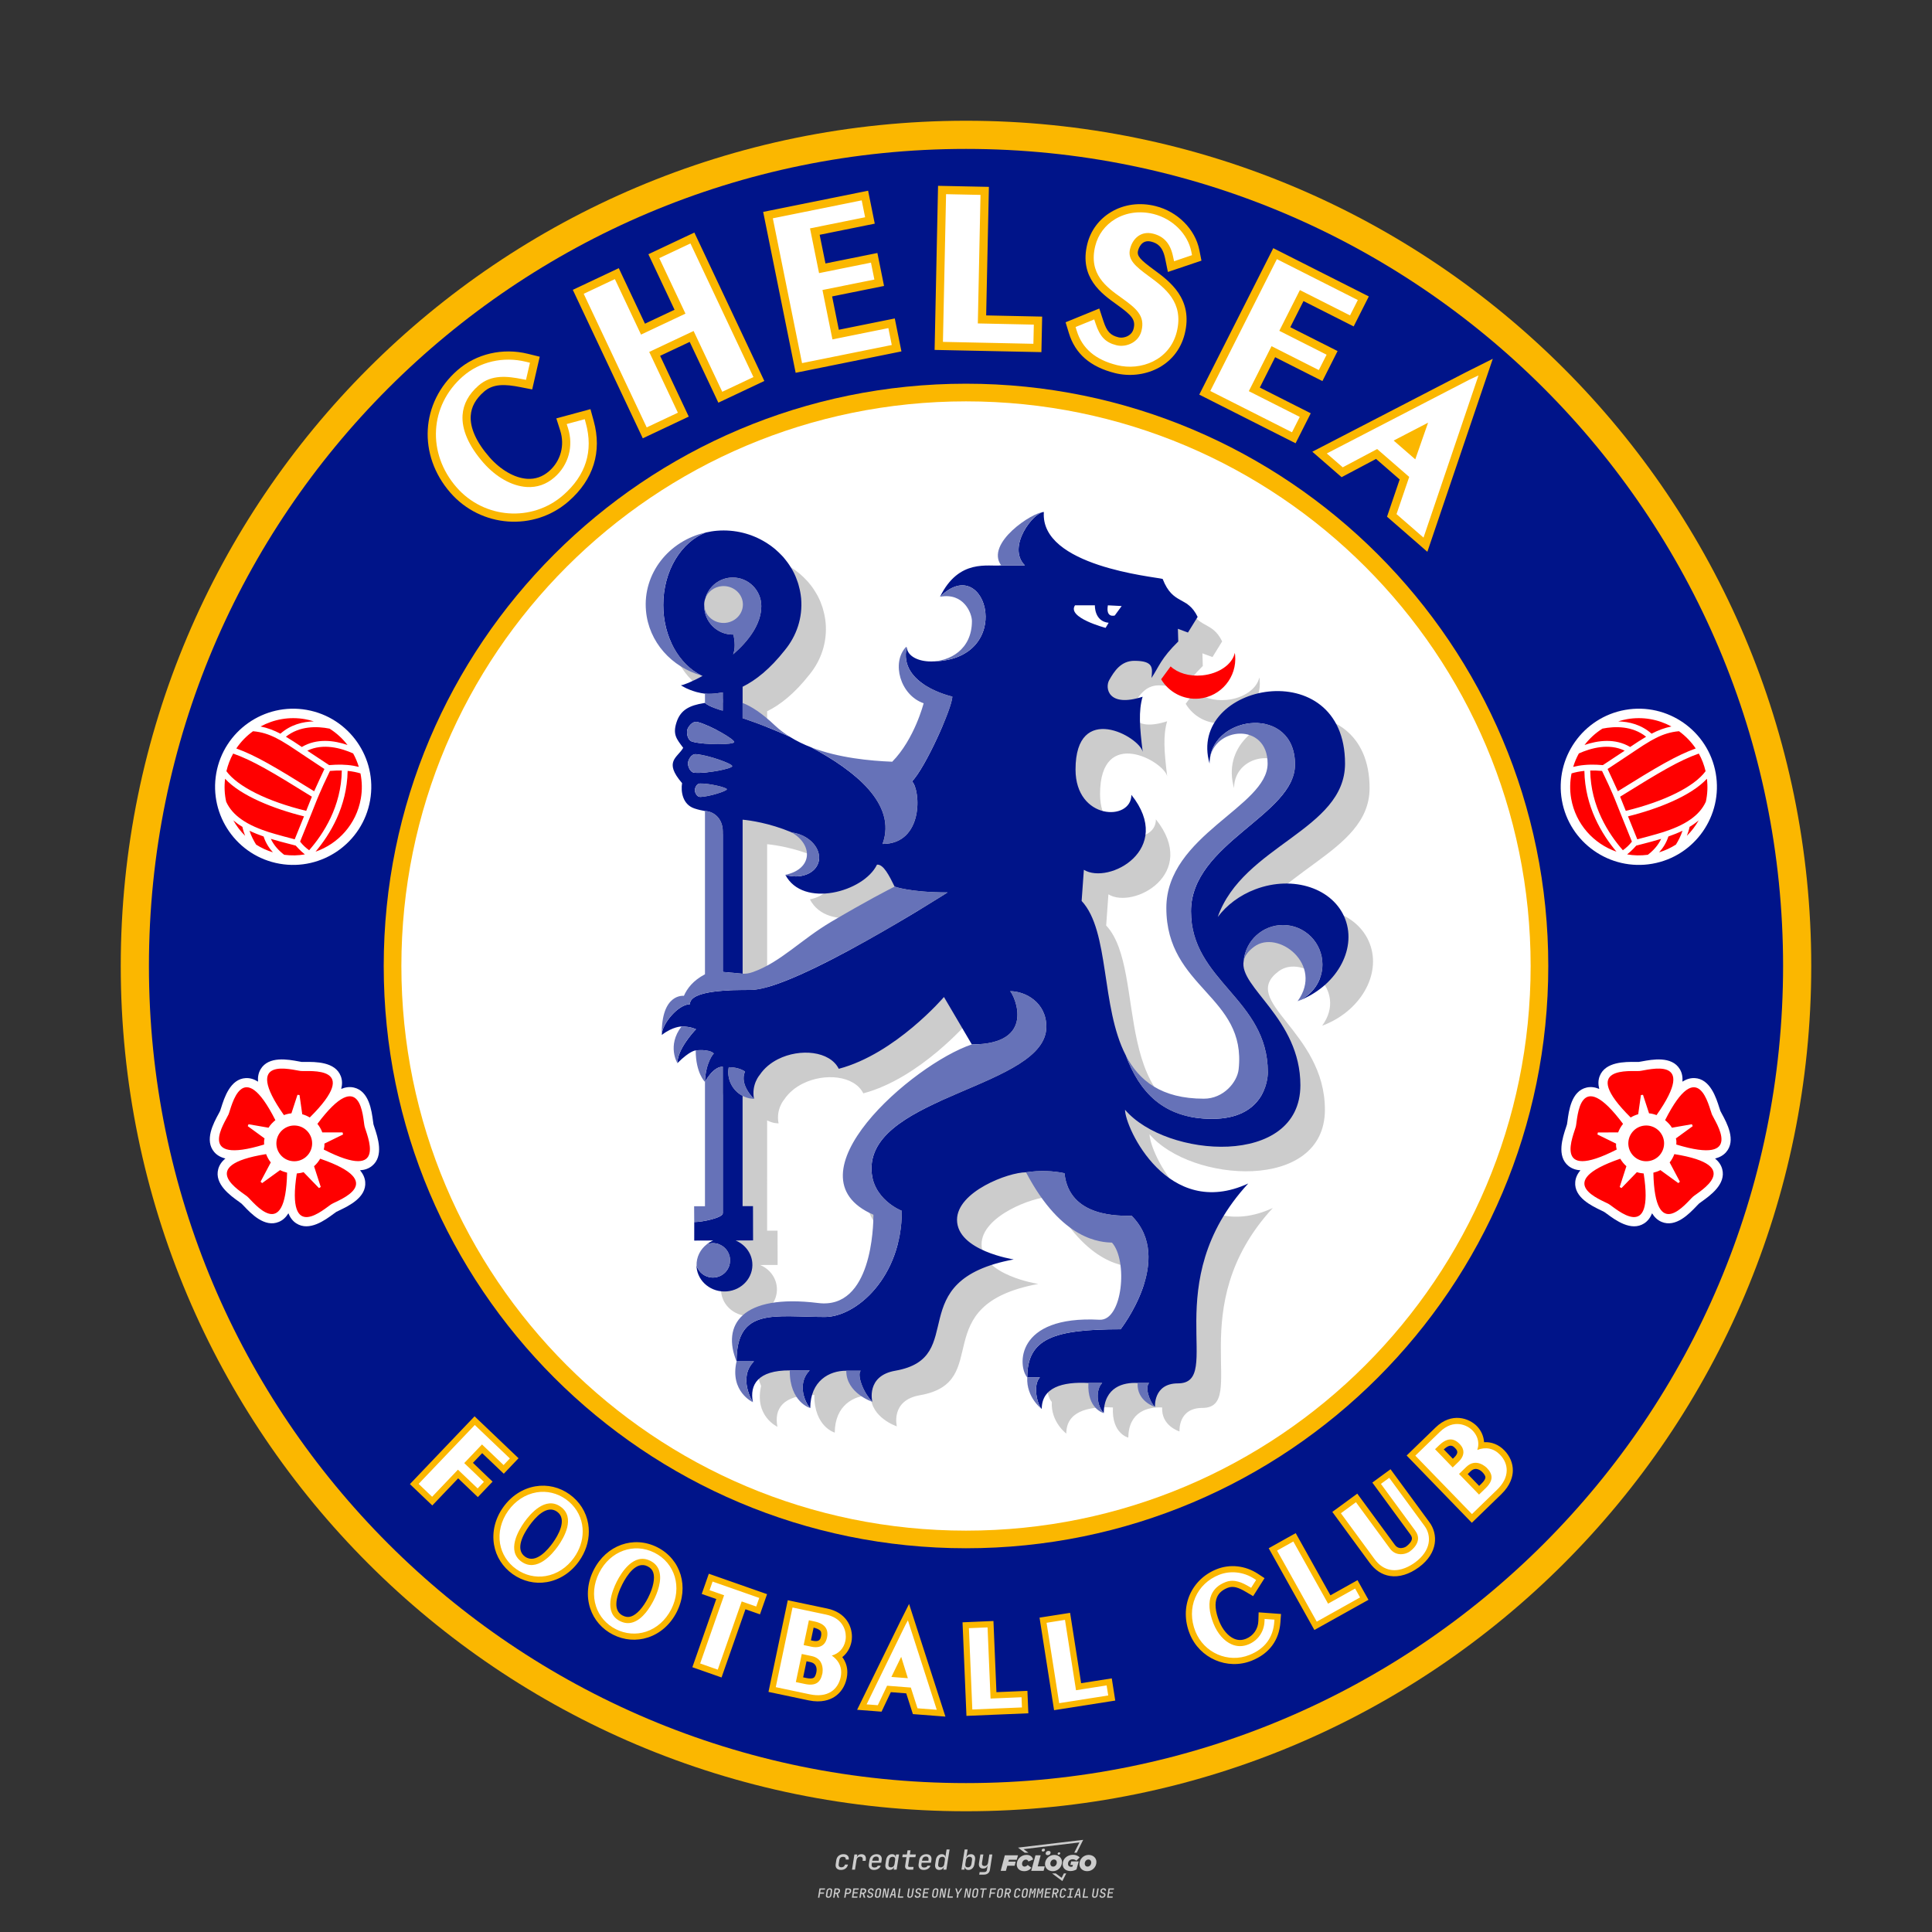 <?xml version="1.0" encoding="UTF-8"?>
<svg data-name="图层_1" xmlns="http://www.w3.org/2000/svg" version="1.1" viewBox="0 0 800 800">
  <rect x="0" y="0" width="800" height="800" fill="#333333" stroke="none"/>
  <!-- Created by @FCLOGO 2024-12-14 GMT+8 13:07:04 . https://fclogo.top/ -->
<!-- FOR PERSONAL USE ONLY NOT FOR COMMERCIAL USE -->
<!-- Created by @FCLOGO 2024-12-14 GMT+8 13:07:04 . https://fclogo.top/ -->
<!-- FOR PERSONAL USE ONLY NOT FOR COMMERCIAL USE -->
  <path d="M348.219,774.301c-.786,0-1.375-.217-1.768-.652-.393-.435-.528-1.03-.406-1.786l.252-1.648c.122-.755.45-1.35.984-1.785.534-.435,1.194-.652,1.98-.652.755,0,1.329.199,1.722.595.393.397.551.938.475,1.625h-1.236c.03-.359-.055-.637-.257-.836-.202-.198-.498-.297-.887-.297-.42,0-.763.117-1.03.349-.267.233-.435.563-.503.99l-.263,1.659c-.069.435-.006.769.189,1.002.195.233.502.349.921.349.389,0,.715-.099.979-.297.263-.198.436-.48.521-.847h1.236c-.137.687-.467,1.231-.99,1.631-.523.401-1.162.6-1.917.6ZM352.797,774.187l.996-6.294h1.19l-.195,1.19c.336-.87.973-1.304,1.911-1.304.671,0,1.169.208,1.493.624.324.416.429.986.315,1.71l-.069.423h-1.27l.057-.32c.069-.45.011-.795-.171-1.036-.183-.24-.477-.361-.881-.361-.405,0-.74.122-1.007.366-.267.245-.435.588-.503,1.03l-.63,3.971h-1.236ZM361.906,774.301c-.77,0-1.346-.223-1.728-.669s-.515-1.036-.401-1.768l.252-1.648c.084-.488.257-.915.521-1.282s.601-.651,1.013-.852c.412-.202.873-.304,1.385-.304.77,0,1.349.224,1.734.669.385.446.517,1.036.395,1.768l-.172,1.121h-3.845l-.092.526c-.153.954.217,1.431,1.11,1.431.717,0,1.175-.248,1.373-.744h1.225c-.168.534-.503.96-1.007,1.276-.504.317-1.091.475-1.763.475ZM361.231,770.216l-.046.286,2.655-.012.046-.286c.069-.466.013-.822-.166-1.07-.179-.248-.486-.372-.921-.372-.443,0-.795.126-1.059.378-.263.252-.433.611-.509,1.076ZM368.326,774.301c-.633,0-1.103-.212-1.408-.635s-.397-1.001-.274-1.734l.274-1.774c.115-.733.393-1.312.836-1.74.442-.427.98-.641,1.613-.641.465,0,.83.119,1.093.354.263.236.391.557.383.962h.023l.172-1.202h1.236l-.996,6.294h-1.225l.195-1.201h-.023c-.122.412-.351.734-.687.967s-.74.349-1.213.349ZM368.932,773.226c.389,0,.715-.119.978-.355.263-.236.429-.572.498-1.007l.252-1.648c.069-.427.01-.761-.177-1.002-.187-.24-.475-.36-.864-.36-.397,0-.725.118-.984.354-.26.236-.423.572-.492,1.007l-.252,1.648c-.069.443-.013.78.166,1.013.179.233.471.349.876.349ZM376.348,774.187c-.572,0-.994-.157-1.264-.469-.271-.312-.361-.751-.269-1.316l.538-3.387h-1.739l.171-1.122h1.74l.275-1.716h1.236l-.275,1.716h2.472l-.183,1.122h-2.461l-.538,3.387c-.076.442.099.664.526.664h1.717l-.172,1.121h-1.774ZM382.504,774.301c-.77,0-1.346-.223-1.728-.669s-.515-1.036-.401-1.768l.252-1.648c.084-.488.257-.915.521-1.282s.601-.651,1.013-.852c.412-.202.873-.304,1.385-.304.77,0,1.349.224,1.734.669.385.446.517,1.036.395,1.768l-.172,1.121h-3.845l-.092.526c-.153.954.217,1.431,1.11,1.431.717,0,1.175-.248,1.373-.744h1.225c-.168.534-.503.96-1.007,1.276-.504.317-1.091.475-1.763.475ZM381.829,770.216l-.046.286,2.655-.012.046-.286c.069-.466.013-.822-.166-1.07-.179-.248-.486-.372-.921-.372-.443,0-.795.126-1.059.378-.263.252-.433.611-.509,1.076ZM388.924,774.301c-.633,0-1.101-.212-1.402-.635-.301-.423-.395-1.001-.28-1.734l.274-1.774c.115-.733.393-1.312.836-1.74.442-.427.98-.641,1.613-.641.465,0,.83.119,1.093.354.263.236.391.557.383.962h.023l.206-1.465.298-1.796h1.236l-1.327,8.354h-1.225l.195-1.201h-.023c-.122.412-.351.734-.687.967s-.74.349-1.213.349ZM389.531,773.226c.389,0,.715-.119.978-.355.263-.236.429-.572.498-1.007l.252-1.648c.076-.427.019-.761-.172-1.002-.191-.24-.48-.36-.87-.36-.397,0-.725.118-.984.354-.26.236-.423.572-.492,1.007l-.252,1.648c-.076.443-.023.78.16,1.013s.477.349.881.349ZM401.017,774.301c-.473,0-.839-.116-1.099-.349-.26-.233-.385-.555-.378-.967h-.011l-.195,1.201h-1.224l1.327-8.354h1.236l-.286,1.796-.274,1.465h.046c.122-.412.353-.735.692-.967.34-.232.742-.349,1.208-.349.633,0,1.1.214,1.402.641.301.428.395,1.007.281,1.74l-.275,1.774c-.115.733-.395,1.31-.841,1.734-.446.423-.982.635-1.608.635ZM400.766,773.226c.397,0,.723-.116.979-.349.256-.233.422-.571.498-1.013l.252-1.648c.069-.435.011-.77-.171-1.007-.183-.236-.473-.354-.87-.354-.389,0-.715.12-.979.36s-.429.574-.498,1.002l-.252,1.648c-.069.435-.011.771.172,1.007.183.236.473.355.87.355ZM405.469,776.247l.172-1.064h1.934c.641,0,1.007-.302,1.099-.905l.103-.675.206-1.19h-.035c-.122.42-.347.744-.675.973-.328.229-.729.343-1.201.343-.626,0-1.093-.201-1.402-.601s-.41-.944-.303-1.631l.584-3.605h1.236l-.561,3.479c-.061.412,0,.732.183.961s.465.343.847.343c.389,0,.717-.122.984-.366.267-.244.431-.584.492-1.018l.538-3.399h1.236l-1.007,6.409c-.099.603-.37,1.078-.812,1.425-.443.347-1.0.521-1.671.521h-1.946ZM417.787,770.085h3.221l.537-1.855h-5.466l-1.708,6.442h2.147l.586-2.099h3.026l.439-1.708h-3.026l.244-.781ZM424.229,772.916c-.586,0-1.025-.39-1.025-1.123,0-.878.634-1.757,1.611-1.757.488,0,.878.244,1.025.781l1.952-.83c-.293-1.171-1.269-1.903-2.635-1.903-2.782,0-4.148,2.147-4.148,3.904s1.269,2.83,3.075,2.83c1.367,0,2.342-.586,2.977-1.415l-1.513-1.171c-.39.439-.83.683-1.318.683ZM430.915,768.231h-2.147l-1.757,6.442h5.124l.488-1.855h-2.928l1.22-4.587ZM439.748,771.013c0-1.659-1.318-2.928-3.221-2.928-2.196,0-3.807,1.806-3.807,3.807,0,1.659,1.318,2.928,3.221,2.928,2.196,0,3.807-1.806,3.807-3.807ZM434.917,771.696c0-.83.586-1.708,1.513-1.708.781,0,1.171.537,1.171,1.22,0,.83-.586,1.708-1.513,1.708-.781,0-1.171-.537-1.171-1.22ZM443.213,772.233h1.074l-.195.683c-.146.049-.342.098-.586.098-.683,0-1.269-.39-1.269-1.22,0-1.025.732-1.903,1.952-1.903.586,0,1.123.244,1.513.586l1.367-1.367c-.439-.537-1.513-1.074-2.733-1.074-2.587,0-4.295,1.757-4.295,3.855,0,2.05,1.611,2.879,3.221,2.879.927,0,1.855-.293,2.489-.683l.927-3.319h-3.123l-.342,1.464ZM450.777,768.084c-2.196,0-3.807,1.806-3.807,3.807,0,1.659,1.318,2.928,3.221,2.928,2.196,0,3.807-1.806,3.807-3.807,0-1.659-1.318-2.928-3.221-2.928ZM450.338,772.916c-.781,0-1.171-.537-1.171-1.22,0-.83.586-1.708,1.513-1.708.781,0,1.171.537,1.171,1.22,0,.83-.586,1.708-1.513,1.708ZM437.942,767.499c-.049.293.098.488.439.488s.537-.195.634-.488c.049-.244-.098-.488-.439-.488s-.586.244-.634.488ZM432.135,765.498c-.439,0-.732.244-.781.586s.098.586.537.586.732-.244.781-.586c.098-.342-.098-.586-.537-.586ZM433.013,767.303c-.098.537.146.878.83.878.634,0,1.074-.39,1.171-.878s-.146-.878-.83-.878c-.683,0-1.074.39-1.171.878ZM439.602,777.552l-2.44-1.806h-1.513l4.246,3.172,1.611-3.172h-.976l-.927,1.806ZM425.839,767.157l-2.001-1.464,23.132-2.782-2.147,4.246h1.025l2.684-5.319-26.988,3.221,2.782,2.099h1.513ZM338.719,785.785l.609-3.832h2.32l-.084.519h-1.764l-.184,1.145h1.627l-.084.525h-1.617l-.257,1.643h-.567ZM342.97,785.838c-.357,0-.623-.101-.798-.302-.175-.201-.234-.473-.178-.816l.268-1.701c.056-.343.203-.615.441-.816.238-.201.535-.302.892-.302s.623.1.798.299c.175.199.236.471.184.814l-.268,1.706c-.056.343-.204.615-.444.816-.24.201-.538.302-.895.302ZM343.049,785.334c.193,0,.348-.052.467-.158.119-.105.194-.257.226-.457l.268-1.701c.032-.199.005-.352-.079-.457-.084-.105-.222-.158-.415-.158s-.347.052-.465.158c-.117.105-.192.257-.223.457l-.268,1.701c-.032.2-.005.352.079.457s.22.158.409.158ZM344.996,785.785l.609-3.832h1.202c.238,0,.439.046.604.139.165.093.283.223.357.391s.091.366.052.593c-.038.259-.14.484-.304.675-.165.191-.366.321-.604.391l.535,1.643h-.619l-.478-1.575h-.541l-.247,1.575h-.567ZM345.888,783.707h.635c.189,0,.349-.056.48-.168.131-.112.211-.262.239-.451.032-.193,0-.345-.094-.459-.095-.114-.236-.171-.425-.171h-.635l-.2,1.249ZM349.545,785.785l.609-3.832h1.254c.371,0,.651.105.84.315.189.21.255.49.199.84-.038.234-.122.438-.249.611s-.29.307-.488.402c-.198.095-.419.142-.664.142h-.693l-.241,1.522h-.567ZM350.432,783.754h.693c.192,0,.357-.059.493-.176.136-.117.22-.274.252-.47s-.002-.352-.1-.47-.245-.176-.441-.176h-.688l-.21,1.291ZM352.747,785.785l.609-3.832h2.252l-.079.504h-1.695l-.173,1.087h1.512l-.079.499h-1.512l-.194,1.239h1.69l-.079.504h-2.252ZM355.843,785.785l.609-3.832h1.202c.238,0,.439.046.604.139.165.093.283.223.357.391s.091.366.052.593c-.038.259-.14.484-.304.675-.165.191-.366.321-.604.391l.535,1.643h-.619l-.478-1.575h-.541l-.247,1.575h-.567ZM356.736,783.707h.635c.189,0,.349-.056.48-.168.131-.112.211-.262.239-.451.032-.193,0-.345-.094-.459-.095-.114-.236-.171-.425-.171h-.635l-.2,1.249ZM360.132,785.838c-.385,0-.674-.095-.866-.286-.192-.191-.264-.451-.215-.779h.567c-.028.175.011.312.116.412.105.1.266.149.483.149.203,0,.37-.049.501-.147.131-.098.211-.233.239-.404.021-.15.001-.279-.06-.386-.061-.107-.158-.181-.291-.223l-.457-.136c-.266-.08-.462-.217-.588-.409-.126-.192-.17-.42-.131-.682.035-.21.112-.394.231-.551s.273-.28.462-.367.402-.131.64-.131c.35,0,.616.095.798.286.182.191.248.444.2.759h-.567c.028-.168-.003-.3-.092-.396-.089-.096-.23-.144-.422-.144-.189,0-.343.045-.462.134-.119.089-.189.214-.21.375-.025.151-.007.279.052.386s.158.181.294.223l.467.147c.262.081.456.217.58.409.124.193.165.422.123.688-.035.217-.116.406-.241.567-.126.161-.288.286-.485.375-.198.089-.419.134-.664.134ZM363.265,785.838c-.357,0-.623-.101-.798-.302-.175-.201-.234-.473-.178-.816l.268-1.701c.056-.343.203-.615.441-.816.238-.201.535-.302.892-.302s.623.1.798.299c.175.199.236.471.184.814l-.268,1.706c-.056.343-.204.615-.444.816-.24.201-.538.302-.895.302ZM363.344,785.334c.193,0,.348-.052.467-.158.119-.105.194-.257.226-.457l.268-1.701c.032-.199.005-.352-.079-.457-.084-.105-.222-.158-.415-.158s-.347.052-.465.158c-.117.105-.192.257-.223.457l-.268,1.701c-.032.2-.005.352.079.457s.22.158.409.158ZM365.275,785.785l.609-3.832h.709l.619,3.186c.007-.098.017-.217.029-.357.012-.14.027-.285.045-.435.018-.151.037-.289.058-.415l.315-1.979h.525l-.609,3.832h-.709l-.614-3.186c-.007.095-.017.209-.029.344s-.027.276-.045.423c-.018.147-.037.283-.058.409l-.315,2.01h-.53ZM368.225,785.785l1.585-3.832h.745l.373,3.832h-.562l-.073-.971h-1.087l-.388.971h-.593ZM369.385,784.342h.871l-.089-1.102c-.018-.196-.03-.365-.037-.509-.007-.143-.011-.243-.011-.299-.018.056-.052.156-.102.299s-.115.311-.192.504l-.441,1.107ZM371.721,785.785l.609-3.832h.567l-.525,3.312h1.674l-.079.52h-2.247ZM376.678,785.838c-.367,0-.634-.101-.8-.302-.166-.201-.221-.475-.165-.821l.436-2.761h.567l-.436,2.755c-.032.196-.008.35.071.462.079.112.214.168.407.168.193,0,.347-.056.465-.168.117-.112.192-.266.223-.462l.435-2.755h.567l-.436,2.761c-.056.35-.2.625-.433.824-.233.199-.533.299-.9.299ZM379.844,785.838c-.385,0-.674-.095-.866-.286-.192-.191-.264-.451-.215-.779h.567c-.028.175.011.312.116.412.105.1.266.149.483.149.203,0,.37-.049.501-.147.131-.098.211-.233.239-.404.021-.15.001-.279-.06-.386-.061-.107-.158-.181-.291-.223l-.457-.136c-.266-.08-.462-.217-.588-.409-.126-.192-.17-.42-.131-.682.035-.21.112-.394.231-.551s.273-.28.462-.367.402-.131.64-.131c.35,0,.616.095.798.286.182.191.248.444.2.759h-.567c.028-.168-.003-.3-.092-.396-.089-.096-.23-.144-.422-.144-.189,0-.343.045-.462.134-.119.089-.189.214-.21.375-.025.151-.007.279.052.386s.158.181.294.223l.467.147c.262.081.456.217.58.409.124.193.165.422.123.688-.035.217-.116.406-.241.567-.126.161-.288.286-.485.375-.198.089-.419.134-.664.134ZM381.906,785.785l.609-3.832h2.252l-.079.504h-1.695l-.173,1.087h1.512l-.079.499h-1.512l-.194,1.239h1.69l-.079.504h-2.252ZM386.943,785.838c-.357,0-.623-.101-.798-.302-.175-.201-.234-.473-.178-.816l.268-1.701c.056-.343.203-.615.441-.816.238-.201.535-.302.892-.302s.623.1.798.299c.175.199.236.471.184.814l-.268,1.706c-.056.343-.204.615-.444.816-.24.201-.538.302-.895.302ZM387.021,785.334c.193,0,.348-.052.467-.158.119-.105.194-.257.226-.457l.268-1.701c.032-.199.005-.352-.079-.457-.084-.105-.222-.158-.415-.158s-.347.052-.465.158c-.117.105-.192.257-.223.457l-.268,1.701c-.032.2-.005.352.079.457s.22.158.409.158ZM388.953,785.785l.609-3.832h.709l.619,3.186c.007-.098.017-.217.029-.357.012-.14.027-.285.045-.435.018-.151.037-.289.058-.415l.315-1.979h.525l-.609,3.832h-.709l-.614-3.186c-.007.095-.017.209-.029.344s-.027.276-.045.423c-.018.147-.037.283-.058.409l-.315,2.01h-.53ZM392.249,785.785l.609-3.832h.567l-.525,3.312h1.674l-.079.52h-2.247ZM396.117,785.785l.22-1.412-.751-2.42h.577l.446,1.449c.028.095.05.184.066.268.016.084.025.147.029.189.018-.042.046-.105.087-.189.04-.084.088-.173.144-.268l.898-1.449h.598l-1.528,2.42-.22,1.412h-.567ZM399.217,785.785l.609-3.832h.709l.619,3.186c.007-.098.017-.217.029-.357.012-.14.027-.285.044-.435.018-.151.037-.289.058-.415l.315-1.979h.525l-.609,3.832h-.709l-.614-3.186c-.007.095-.017.209-.029.344s-.027.276-.045.423c-.018.147-.037.283-.058.409l-.315,2.01h-.53ZM403.505,785.838c-.357,0-.623-.101-.798-.302-.175-.201-.234-.473-.178-.816l.268-1.701c.056-.343.203-.615.441-.816.238-.201.535-.302.892-.302.357,0,.623.1.798.299.175.199.236.471.184.814l-.268,1.706c-.056.343-.204.615-.444.816-.239.201-.538.302-.895.302ZM403.584,785.334c.193,0,.348-.052.467-.158.119-.105.194-.257.226-.457l.268-1.701c.032-.199.005-.352-.079-.457-.084-.105-.222-.158-.415-.158-.193,0-.347.052-.465.158-.117.105-.191.257-.223.457l-.268,1.701c-.032.2-.005.352.079.457.084.105.22.158.409.158ZM406.381,785.785l.525-3.312h-1.023l.084-.519h2.619l-.084.519h-1.029l-.525,3.312h-.567ZM409.518,785.785l.609-3.832h2.32l-.084.519h-1.764l-.184,1.145h1.627l-.084.525h-1.617l-.257,1.643h-.567ZM413.769,785.838c-.357,0-.623-.101-.798-.302-.175-.201-.234-.473-.178-.816l.268-1.701c.056-.343.203-.615.441-.816.238-.201.535-.302.892-.302.357,0,.623.1.798.299.175.199.236.471.184.814l-.268,1.706c-.056.343-.204.615-.444.816-.239.201-.538.302-.895.302ZM413.848,785.334c.193,0,.348-.052.467-.158.119-.105.194-.257.226-.457l.268-1.701c.032-.199.005-.352-.079-.457-.084-.105-.222-.158-.415-.158-.193,0-.347.052-.465.158-.117.105-.191.257-.223.457l-.268,1.701c-.032.2-.005.352.079.457.084.105.22.158.409.158ZM415.795,785.785l.609-3.832h1.202c.238,0,.439.046.604.139.164.093.283.223.357.391s.091.366.053.593c-.039.259-.14.484-.304.675-.165.191-.366.321-.604.391l.535,1.643h-.619l-.478-1.575h-.541l-.247,1.575h-.567ZM416.688,783.707h.635c.189,0,.349-.056.48-.168.131-.112.211-.262.239-.451.032-.193,0-.345-.095-.459-.094-.114-.236-.171-.425-.171h-.635l-.199,1.249ZM420.905,785.838c-.36,0-.631-.101-.811-.302-.18-.201-.242-.473-.186-.816l.268-1.701c.056-.346.206-.619.449-.819s.545-.299.906-.299c.357,0,.625.101.806.302.18.201.242.473.186.816h-.567c.031-.199.003-.352-.087-.457-.089-.105-.228-.158-.417-.158-.193,0-.351.052-.475.158-.124.105-.202.255-.234.451l-.268,1.706c-.032.2-.003.352.087.457.089.105.23.158.423.158s.35-.052.472-.158.199-.257.231-.457h.567c-.035.228-.115.425-.239.593s-.281.298-.47.388c-.189.091-.402.136-.64.136ZM424.034,785.838c-.357,0-.623-.101-.798-.302-.175-.201-.234-.473-.178-.816l.268-1.701c.056-.343.203-.615.441-.816.238-.201.535-.302.892-.302.357,0,.623.1.798.299.175.199.236.471.184.814l-.268,1.706c-.056.343-.204.615-.444.816-.239.201-.538.302-.895.302ZM424.112,785.334c.193,0,.348-.052.467-.158.119-.105.194-.257.226-.457l.268-1.701c.032-.199.005-.352-.079-.457-.084-.105-.222-.158-.415-.158-.193,0-.347.052-.465.158-.117.105-.191.257-.223.457l-.268,1.701c-.032.2-.005.352.079.457.084.105.22.158.409.158ZM425.965,785.785l.609-3.832h.687l.184,1.228c.021.119.037.23.047.333.011.103.019.183.026.239.018-.056.047-.136.089-.241.042-.105.091-.217.147-.336l.567-1.223h.709l-.609,3.832h-.535l.204-1.291c.025-.168.058-.352.1-.554.042-.201.087-.404.136-.609s.096-.4.142-.585c.045-.185.087-.348.126-.488l-.855,1.863h-.551l-.283-1.863c-.004.136-.011.295-.021.475s-.024.372-.039.575c-.016.203-.035.407-.058.611-.023.205-.048.396-.076.575l-.205,1.291h-.54ZM429.115,785.785l.609-3.832h.687l.184,1.228c.021.119.037.23.047.333.011.103.019.183.026.239.018-.056.047-.136.089-.241.042-.105.091-.217.147-.336l.567-1.223h.709l-.609,3.832h-.535l.204-1.291c.025-.168.058-.352.1-.554.042-.201.087-.404.136-.609s.096-.4.142-.585c.045-.185.087-.348.126-.488l-.855,1.863h-.551l-.283-1.863c-.004.136-.011.295-.021.475s-.024.372-.039.575c-.016.203-.035.407-.058.611-.023.205-.048.396-.076.575l-.205,1.291h-.54ZM432.411,785.785l.609-3.832h2.252l-.079.504h-1.696l-.173,1.087h1.512l-.079.499h-1.512l-.194,1.239h1.69l-.079.504h-2.252ZM435.507,785.785l.609-3.832h1.202c.238,0,.439.046.604.139.164.093.283.223.357.391s.091.366.053.593c-.039.259-.14.484-.304.675-.165.191-.366.321-.604.391l.535,1.643h-.619l-.478-1.575h-.541l-.247,1.575h-.567ZM436.4,783.707h.635c.189,0,.349-.056.48-.168.131-.112.211-.262.239-.451.032-.193,0-.345-.095-.459-.094-.114-.236-.171-.425-.171h-.635l-.199,1.249ZM439.801,785.838c-.36,0-.631-.101-.811-.302-.18-.201-.242-.473-.186-.816l.268-1.701c.056-.346.206-.619.449-.819s.545-.299.906-.299c.357,0,.625.101.806.302.18.201.242.473.186.816h-.567c.031-.199.003-.352-.087-.457-.089-.105-.228-.158-.417-.158-.193,0-.351.052-.475.158-.124.105-.202.255-.234.451l-.268,1.706c-.032.2-.003.352.087.457.089.105.23.158.423.158s.35-.052.472-.158.199-.257.231-.457h.567c-.035.228-.115.425-.239.593s-.281.298-.47.388c-.189.091-.402.136-.64.136ZM441.879,785.785l.079-.504h.777l.446-2.824h-.777l.084-.504h2.126l-.084.504h-.777l-.446,2.824h.777l-.079.504h-2.126ZM444.74,785.785l1.585-3.832h.745l.373,3.832h-.562l-.073-.971h-1.087l-.388.971h-.593ZM445.9,784.342h.871l-.089-1.102c-.017-.196-.03-.365-.037-.509-.007-.143-.01-.243-.01-.299-.018.056-.052.156-.102.299s-.115.311-.192.504l-.441,1.107ZM448.235,785.785l.609-3.832h.567l-.525,3.312h1.674l-.079.52h-2.247ZM453.193,785.838c-.368,0-.634-.101-.8-.302-.166-.201-.221-.475-.165-.821l.436-2.761h.567l-.436,2.755c-.032.196-.008.35.071.462.079.112.214.168.407.168s.347-.056.465-.168c.117-.112.192-.266.223-.462l.436-2.755h.567l-.436,2.761c-.056.35-.2.625-.433.824-.233.199-.533.299-.9.299ZM456.358,785.838c-.385,0-.674-.095-.866-.286-.193-.191-.264-.451-.215-.779h.567c-.028.175.011.312.115.412.105.1.266.149.483.149.203,0,.37-.049.501-.147s.211-.233.239-.404c.021-.15.001-.279-.06-.386s-.158-.181-.291-.223l-.457-.136c-.266-.08-.462-.217-.588-.409-.126-.192-.17-.42-.131-.682.035-.21.112-.394.231-.551s.273-.28.462-.367c.189-.087.402-.131.64-.131.35,0,.616.095.798.286.182.191.248.444.199.759h-.567c.028-.168-.003-.3-.092-.396-.089-.096-.23-.144-.423-.144-.189,0-.343.045-.462.134-.119.089-.189.214-.21.375-.025.151-.007.279.052.386s.158.181.294.223l.467.147c.262.081.456.217.58.409.124.193.165.422.124.688-.035.217-.116.406-.241.567-.126.161-.288.286-.485.375-.198.089-.419.134-.664.134ZM458.421,785.785l.609-3.832h2.252l-.079.504h-1.696l-.173,1.087h1.512l-.079.499h-1.512l-.194,1.239h1.69l-.079.504h-2.252Z" style="fill: #ccc;"/>
  <g>
    <g>
      <path d="M750,400c0,193.296-156.704,350-349.992,350S50,593.296,50,400,206.704,50,400.008,50s349.992,156.704,349.992,350" style="fill: #fbb700;"/>
      <path d="M738.336,400c0,186.847-151.483,338.338-338.33,338.338S61.667,586.847,61.667,400,213.151,61.662,400.006,61.662s338.33,151.483,338.33,338.338" style="fill: #001489;"/>
    </g>
    <g>
      <path d="M641.111,400c0,133.159-107.95,241.1-241.108,241.1s-241.116-107.942-241.116-241.1,107.958-241.117,241.116-241.117,241.108,107.95,241.108,241.117" style="fill: #fbb700;"/>
      <path d="M633.804,400c0,129.135-104.671,233.806-233.798,233.806s-233.806-104.671-233.806-233.806,104.671-233.806,233.806-233.806,233.798,104.68,233.798,233.806" style="fill: #fff;"/>
    </g>
    <g>
      <path d="M567.213,390.81c-4.827-12.793-21.472-18.366-37.207-12.424-6.573,2.475-11.932,6.597-15.604,11.473,10.392-29.659,52.713-35.945,52.713-63.53,0-46.239-65.67-33.29-56.114.008,0-15.104,24.045-17.882,24.045,0s-41.919,29.594-41.919,59.802c0,33.298,33.298,36.371,29.93,66.817-.574,5.253-6.212,12.146-14.391,12.146-51.008,0-32.798-62.777-50.623-81.88l.926-12.899c10.31,6.319,37.65-8.482,19.669-31.052,0,11.105-23.127,10.49-23.127-10.465,0-28.373,26.52-13.572,27.807-7.311-1.278-10.326-1.754-16.89-.033-22.832-14.309,4.606-15.629-3.655-13.834-6.859,2.082-3.696,4.852-8.015,10.408-8.015,3.016,0,4.827.426,5.892,1.155,1.778,1.222,3.082-1.565,2.819,1.033,1.533-2.328.918.565,2.409-1.762,1.492-2.319,3.499-4.941,7.073-8.441l-.156-5.237,4.171,1.541,3.999-6.483c-4.319-8.933-10.17-4.622-14.489-15.719-3.598-.942-59.777,5.18-58.138-17.235-4.589,0-15.432,2.507-8.704,11.637-5.237.623-9.007-5.302-16.866,10.728,9.859-1.844,4.753,9.179,4.753,12.309,0,20.316-27.045,19.981-27.045,10.457-6.515,6.327-2.819,20.185,7.04,23.595,0,0-3.745,14.817-13.006,24.201-13.744-.533-35.773-2.926-48.451-14.916-5.466-5.155-9.802-7.974-13.506-9.416v-6.712c5.409-2.655,11.359-7.335,17.514-15.178,4.819-5.876,7.417-13.415,6.712-21.423-.082-.95-.221-1.893-.402-2.811-.049-.295-.115-.582-.18-.877-.139-.639-.295-1.262-.483-1.901-.082-.304-.172-.615-.27-.934-.205-.623-.443-1.246-.68-1.852-.106-.254-.189-.516-.303-.762-.344-.803-.729-1.582-1.147-2.352-.172-.312-.352-.606-.533-.901-.279-.467-.557-.934-.852-1.385-.238-.361-.5-.721-.746-1.082-.262-.344-.533-.696-.803-1.041-.311-.369-.598-.754-.926-1.123-.213-.238-.434-.459-.655-.697-.811-.877-1.672-1.705-2.573-2.483-.082-.074-.172-.148-.262-.23-.508-.426-1.049-.836-1.582-1.229-.139-.106-.279-.205-.418-.312-.574-.402-1.164-.795-1.762-1.164-.033-.025-.073-.041-.106-.066-5.769-3.541-12.744-5.392-20.111-4.811-17.735,1.418-30.921,16.243-29.438,33.118,1.147,13.137,10.851,23.652,23.455,26.996-4.426,2.466-8.163,3.885-9.007,3.885.148.098.328.205.524.328.049.025.106.058.164.09.18.106.377.222.598.336.049.033.098.058.156.09.279.14.574.287.91.451.049.025.115.041.164.066.287.131.59.271.91.402.082.041.172.074.27.115.771.311,1.647.598,2.598.877.131.033.27.066.393.098.377.106.77.197,1.18.279.139.033.262.058.41.082.508.106,1.033.189,1.582.262.049,0,.082.017.131.017v3.819c-.197.033-.385.066-.574.099-5.77.95-9.515,2.721-11.211,7.867-1.68,5.147.049,7.015,2.754,10.629-2.295,4.073-8.261,5.606-.467,14.62-.566,3.409.156,8.827,5.114,10.474,1.615.549,2.959.836,4.385,1.09l-.008,67.579c-4.95,2.623-7.384,5.884-8.728,8.933,0,0-3.967-8.81-3.704,8.63,4.508-3.499,2.729,4.065,2.729,4.065-6.138,7.933,1.664,7.515,1.664,7.515,5.286-5.286,4.204,2.393,4.204,2.393,0,9.367,3.811,13.023,3.835,13.039l-.008,51.484-4.475.016.033,14.211,7.851-.033c-4.401,1.844-7.31,6.196-6.884,11.006.533,6.073,6.13,10.564,12.506,10.064,6.368-.508,11.113-5.827,10.572-11.9-.369-4.179-3.139-7.622-6.917-9.187l7.245-.017-.033-14.202-4.319.008.008-45.673c.893.467,1.861.819,2.893,1.041.426.082.836.139,1.262.172.189.017.377.017.574.033-1.172-6.007,2.409-9.99,2.409-9.99,1.852-2.762,4.516-4.925,7.548-6.45,9.072-4.565,21.439-3.401,25.135,3.999,23.422-6.179,43.567-29.733,43.567-29.733l11.539,19.628c-24.463,8.179-77.725,54.491-40.747,70.53-.017,4.663-.639,39.305-22.849,36.56-31.995-3.95-39.977,9.285-33.831,24.168-2.893,12.555,6.769,16.907,6.769,16.907-1.451-7.253,2.041-13.243,15.268-13.178-.074,13.227,8.466,15.604,8.466,15.604.066-11.31,7.925-15.514,14.924-15.473-.057,9.326,10.785,12.867,10.785,12.867,0,0-2.745-10.736,9.507-12.867,31.011-5.409,1.885-37.322,49.057-46.099,0,0-23.488-3.549-23.488-16.391,0-11.678,21.25-19.677,28.569-19.677,15.022,28.667,31.339,28.905,35.609,29.127,6.655,7.409,4.417,32.445-5.171,31.937-35.134-1.86-33.855,19.514-29.921,23.873-.443,8.31,5.999,13.096,5.999,13.096,0-8.9,8.466-11.383,19.317-10.809-.574,10.859,6.351,12.482,6.351,12.482.189-10.925,8.277-12.777,14.03-12.482-.418,7.671,7.188,9.925,7.188,9.925,0,0-.746-9.728,9.482-9.736,19.423-.017-8.785-41.633,29.143-82.79-33.306,15.407-51.024-23.119-51.024-30.512,17.112,20.038,72.603,24.029,72.603-10.179,0-32.675-35.92-44.853-19.128-57.351,9.785-7.277,28.995,7.409,17.997,22.57,15.76-5.851,24.562-21.119,19.726-33.92M354.395,391.843c-12.555,7.384-20.964,16.719-32.413,20.808-1.738.623-3.123.787-4.327.697v-63.776c3.033.287,10.908,1.36,20.103,5.155,9.097,4.975,9.097,15.26-2.393,17.686,7.261,13.916,32.446,7.105,37.928-4.221,2.688-.246,5.065,4.557,7.302,9.081-3.532,1.844-10.769,5.483-26.201,14.571M494.897,286.106c-1.377,1.869-2.745,3.737-3.926,5.327,3.164,5.294,9.154,8.613,15.719,7.998,9.081-.86,15.76-8.908,14.907-17.997-.025-.32-.09-.623-.139-.942-.951,4.688-6.507,8.679-13.555,9.326-5.335.508-10.179-1.024-13.006-3.712" style="fill: #ccc;"/>
      <path d="M292.079,247.719c0,.008-.008.033-.008.058h-.016c.139-.353.295-.689.467-1.008-.172.312-.32.623-.443.951M292.661,515.258c.016-.017.033-.017.049-.033h-.008c-.016.017-.025.017-.041.033M292.268,220.486h.008-.008ZM287.465,513.7l7.851-.033c-.951.41-1.819.934-2.606,1.557.779-.287,1.606-.467,2.475-.467,3.942,0,7.13,3.18,7.13,7.122,0,3.934-3.188,7.13-7.13,7.13-3.18,0-5.851-2.098-6.753-4.975v.639c.533,6.064,6.13,10.572,12.506,10.064,6.368-.5,11.105-5.835,10.572-11.899-.369-4.172-3.139-7.614-6.917-9.179l7.237-.033-.033-14.194-4.311.009v-45.673c-4.221-2.205-6.671-6.974-5.729-11.867,2.704,0,5.122.697,6.745,1.803-2.491,5.491,3.712,11.31,3.712,11.31-1.164-6.008,2.418-9.982,2.418-9.982,1.852-2.77,4.516-4.934,7.54-6.458,9.072-4.565,21.439-3.401,25.143,3.991,23.431-6.163,43.559-29.725,43.559-29.725l11.539,19.628c27.045,0,17.645-20.259,15.866-22.038,6.229,0,14.989,4.581,14.989,14.735,0,24.906-72.406,28.463-72.406,58.687,0,12.703,12.572,17.538,12.572,17.538,0,27.553-18.923,43.936-31.88,43.936-20.71,0-36.56-4.188-36.56,18.382h7.212c-6.851,6.859-.442,16.915-.442,16.915-1.451-7.245,2.032-13.236,15.26-13.178l8.253.017c-5.245,5.237-2.188,13.186.23,15.596.057-11.318,7.909-15.514,14.915-15.473h5.974c-1.623,1.623.992,9.056,4.811,12.867,0,0-2.754-10.736,9.507-12.867,31.011-5.401,1.877-37.313,49.049-46.09,0,0-23.48-3.557-23.48-16.407,0-11.67,21.242-19.669,28.569-19.669,5.745-.836,11.22-.623,15.94.386,1.893,18.521,23.177,17.612,27.791,17.612,18.047,18.038-4.573,47-4.573,47-27.684,0-38.641,3.811-38.641,19.948h5.237c-2.95,2.934-1.27,11.064.754,13.08,0-8.892,8.466-11.375,19.317-10.793h5.712c-2.778,2.77-2.295,9.531.647,12.473.189-10.916,8.269-12.785,14.022-12.473h4.762c-1.778,1.778.008,7.499,2.434,9.925,0,0-.754-9.736,9.482-9.752,19.423-.008-8.785-41.624,29.134-82.774-33.289,15.407-51.024-23.127-51.024-30.528,17.112,20.038,72.611,24.037,72.611-10.17,0-27.586-25.594-40.567-23.48-51.451.754-8.335,7.745-14.875,16.276-14.875,9.023,0,16.334,7.319,16.334,16.342,0,6.876-4.237,12.744-10.244,15.161.008-.017.008-.025.016-.025-.016.025-.033.041-.033.057,15.752-5.843,24.553-21.119,19.726-33.904-4.819-12.801-21.48-18.374-37.207-12.441-6.581,2.483-11.932,6.605-15.604,11.474,10.392-29.651,52.705-35.937,52.705-63.523,0-46.238-65.653-33.29-56.097.009,0-.508.017-1.0.074-1.467,1.68-18.825,35.314-22.677,35.314,1.852,0,20.964-43.075,32.576-43.075,60.777,0,28.971,31.823,36.199,31.823,66.686,0,3.623-1.901,19.259-23.054,19.259-20.406,0-30.208-11.4-35.773-26.299v.008c-10.392-20.07-6.581-51.409-18.284-63.94l.926-12.891c10.31,6.319,37.65-8.49,19.677-31.044,0,11.097-23.127,10.482-23.127-10.482,0-28.364,26.52-13.564,27.815-7.302-1.278-10.326-1.762-16.899-.041-22.832-14.317,4.597-15.637-3.655-13.842-6.86,2.082-3.696,4.86-8.015,10.416-8.015,8.032,0,7.532,2.958,7.105,7.105,3.081-4.639,3.942-8.13,11.088-15.112l-.156-5.254,4.171,1.549,4.008-6.474c-4.319-8.95-10.17-4.622-14.489-15.727-3.606-.934-50.819-5.294-49.189-27.708-4.179,0-15.555,14.415-7.859,22.111h-9.81c-5.237.631-17.473-3.033-25.324,12.998,19.333-19.333,31.897,26.782-3.737,26.782v-.008h.008c-5.261.025-9.761-2.172-10.064-5.884-3.557,15.579,18.882,20.423,18.882,20.423,0,4.63-11.236,29.659-16.702,35.117,3.68,3.688,4.827,25.922-12.195,25.922,6.138-16.595-11.916-30.659-29.446-39.968h.017c-3.164-1.213-6.196-2.68-8.999-4.434-10.76-4.918-19.513-7.687-19.513-7.687v-13.014c5.409-2.656,11.342-7.343,17.514-15.186,4.819-5.868,7.417-13.399,6.72-21.414-.09-.951-.23-1.893-.41-2.828-.049-.279-.115-.565-.18-.852-.139-.647-.295-1.278-.483-1.909-.082-.312-.18-.615-.279-.926-.205-.631-.443-1.254-.68-1.861-.106-.262-.189-.508-.303-.762-.336-.803-.73-1.59-1.139-2.352-.164-.312-.361-.607-.533-.91-.287-.467-.557-.918-.852-1.369-.246-.369-.492-.729-.754-1.082-.262-.344-.525-.697-.803-1.041-.295-.385-.607-.762-.918-1.131-.213-.238-.434-.467-.655-.705-.82-.868-1.672-1.688-2.582-2.475-.082-.066-.164-.156-.254-.229-.516-.435-1.041-.836-1.582-1.238-.139-.099-.287-.205-.426-.304-.574-.41-1.155-.795-1.754-1.172-.041-.016-.074-.041-.115-.057-5.77-3.549-12.744-5.393-20.103-4.803-1.598.123-3.139.393-4.647.729-10.203,3.909-17.636,15.866-17.636,30.02,0,13.325,6.597,24.693,15.907,29.241.131.033.262.082.393.115-4.434,2.467-8.171,3.893-9.015,3.893.148.09.336.197.533.32.049.025.106.058.164.09.18.106.377.213.59.328.057.033.106.066.164.09.271.148.582.295.902.459.057.016.115.041.172.073.279.131.574.254.902.385.09.041.18.074.27.123.779.303,1.647.606,2.606.877.131.033.262.074.393.106.377.099.77.189,1.172.262.139.041.279.066.41.099.508.099,1.041.189,1.582.254.041,0,.09.008.131.017,3.368.287,7.376-.549,7.376-.549v7.548c-.598,0-5.917-1.721-7.376-3.18-.189.041-.377.066-.574.098-5.761.951-9.507,2.713-11.195,7.868-1.696,5.147.041,7.023,2.745,10.629-2.303,4.065-8.269,5.597-.467,14.62-.557,3.401.156,8.835,5.106,10.482,1.623.541,2.967.828,4.385,1.082,2.926,0,7.376,2.45,7.376,8.54v58.089c2.672.148,5.573.516,8.204.729v-63.785c3.024.287,10.908,1.353,20.095,5.155.098.049.18.115.279.172-.008-.009-.017-.009-.017-.017.836.106,1.688.279,2.533.541,6.122,1.869,9.933,7.188,8.498,11.883s-7.564,6.974-13.686,5.106c7.269,13.916,32.454,7.114,37.944-4.22,2.672-.246,5.057,4.556,7.294,9.088,0,0,6.302,2.418,21.931,2.418,0,0-63.26,40.387-81.552,40.387-7.81,0-25.152,0-25.152,5.909-4.77,0-11.629,8.097-11.629,12.719,4.499-3.507,8.179-3.507,8.179-3.507,3.836,0,5.991,1.147,5.991,1.147-1.393,1.394-7.712,8.507-7.712,14.031,5.286-5.286,7.581-5.27,7.581-5.27,0,0,5.532-.705,7.499,1.27-1.336,1.328-3.655,6.122-3.655,11.777,0,0,3.27-6.327,7.376-6.327v60.711c0,1.869-8.384,3.639-11.826,3.639M290.03,330.001c-1.549.058-2.286-1.967-2.311-2.704-.025-.738.557-2.811,2.115-2.86,3.704-.132,11.113,1.647,11.146,2.369.025.737-7.237,3.065-10.949,3.196M287.646,319.986c-2.147-.156-2.852-3.057-2.778-4.073.074-1.016,1.196-3.786,3.344-3.631,5.13.377,15.071,3.967,14.989,4.975-.066,1.016-10.433,3.106-15.555,2.729M286.769,307.144c-2.278-.606-2.467-3.86-2.18-4.934.279-1.073,2.041-3.827,4.311-3.229,5.434,1.426,15.399,7.245,15.12,8.326-.279,1.065-11.826,1.254-17.251-.164M303.561,270.961c.951-2.254.746-5.311.156-8.212-.099,0-.197.017-.287.017-6.532,0-11.81-5.286-11.81-11.809-.106-1.115.057-2.188.434-3.18h.016c0-.025,0-.05.008-.058,1.418-4.95,5.95-8.581,11.351-8.581,6.515,0,11.809,5.286,11.809,11.818,0,7.532-5.302,14.464-11.678,20.005" style="fill: #001489;"/>
      <path d="M480.803,281.276c3.163,5.294,9.162,8.605,15.727,7.99,9.081-.852,15.752-8.9,14.907-17.997-.033-.32-.09-.623-.139-.942-.951,4.696-6.524,8.679-13.572,9.343-5.327.5-10.162-1.041-12.99-3.729-1.377,1.877-2.754,3.737-3.934,5.335" style="fill: red;"/>
      <path d="M458.747,250.651l5.712.295-2.86,3.917s-3.794,1.205-2.852-4.212M445.143,250.651h8.228s-.311,6.63,5.696,7.229l-1.262,2.106s-16.145-4.212-12.662-9.334" style="fill: #fff;"/>
      <path d="M304.019,307.307c.279-1.082-9.687-6.901-15.12-8.327-2.27-.598-4.032,2.155-4.311,3.229-.279,1.073-.098,4.335,2.18,4.934,5.434,1.418,16.973,1.238,17.251.164M303.2,317.256c.082-1.008-9.859-4.598-14.981-4.967-2.155-.164-3.278,2.606-3.352,3.623-.074,1.008.631,3.917,2.778,4.073,5.122.377,15.489-1.713,15.555-2.729M291.914,287.244v3.811c1.459,1.459,6.769,3.18,7.376,3.18v-7.548s-3.999.836-7.376.557M289.833,324.435c-1.557.058-2.139,2.123-2.114,2.869.025.729.762,2.762,2.319,2.696,3.704-.131,10.957-2.458,10.941-3.196-.033-.721-7.442-2.499-11.146-2.369M282.203,425.041c-6.13,7.941-1.713,15.178-1.713,15.178,0-5.524,6.319-12.637,7.712-14.03,0,0-2.155-1.147-5.999-1.147M301.765,441.899c-.951,4.893,1.5,9.671,5.72,11.867.893.467,1.869.819,2.893,1.041.434.082.852.139,1.27.18.197,0,.377.017.566.025,0,0-6.204-5.81-3.712-11.31-1.623-1.106-4.04-1.803-6.737-1.803M290.546,279.745c-9.31-4.548-15.907-15.916-15.907-29.241,0-14.153,7.433-26.11,17.637-30.02-15.325,3.393-26.143,17.022-24.791,32.388,1.139,13.006,10.654,23.406,23.062,26.873M389.243,247.111c9.867-1.852,13.211,6.917,13.211,10.048,0,11.891-9.261,16.694-16.948,16.727v.008c35.633,0,23.07-46.115,3.737-26.783M365.435,349.464c17.022,0,15.883-22.234,12.195-25.922,5.466-5.458,16.702-30.487,16.702-35.117,0,0-22.463-4.852-18.882-20.439v-.033l-.303-.041c-6.122,6.458-2.401,19.939,7.31,23.291,0,0-3.745,14.817-13.006,24.209-9.203-.361-22.119-1.573-33.462-5.917,17.538,9.31,35.584,23.373,29.446,39.969M298.938,242.711c4.409-.353,8.285,2.77,8.654,6.974.369,4.196-2.918,7.892-7.319,8.244-4.417.344-8.294-2.778-8.654-6.974,0,6.524,5.286,11.81,11.809,11.81.09,0,.189-.017.295-.017.582,2.901.787,5.958-.164,8.212,6.376-5.54,11.678-12.474,11.678-20.005,0-6.532-5.294-11.818-11.81-11.818-5.425,0-9.982,3.663-11.375,8.638,1.033-2.737,3.639-4.795,6.884-5.065M424.377,234.113c-7.696-7.696,3.679-22.111,7.859-22.111-4.581,0-24.39,12.973-17.669,22.111h9.81ZM325.196,362.248c6.122,1.868,12.252-.41,13.686-5.106,1.434-4.696-2.377-10.015-8.491-11.883-.852-.262-1.705-.435-2.541-.541,8.835,5.04,8.728,15.137-2.655,17.53M307.494,297.374s8.753,2.77,19.513,7.687c-2.147-1.352-4.188-2.852-6.016-4.565-5.458-5.171-9.802-7.99-13.498-9.416v6.294ZM310.813,409.921c18.292,0,81.552-40.395,81.552-40.395-15.629,0-21.931-2.409-21.931-2.409-3.532,1.844-10.769,5.475-26.201,14.555-12.547,7.401-20.972,16.735-32.413,20.816-1.746.623-3.131.779-4.327.705-2.631-.213-5.532-.582-8.203-.729v-58.089c0-6.089-4.45-8.54-7.376-8.54v67.587c-4.95,2.615-7.384,5.884-8.728,8.933,0,0-9.425-1.254-9.154,16.194,0-4.622,6.859-12.719,11.629-12.719,0-5.908,17.341-5.908,25.152-5.908M468.582,503.414c-4.606,0-25.889.91-27.791-17.612-4.72-1.008-10.195-1.221-15.94-.385,15.022,28.676,31.331,28.913,35.601,29.134,6.655,7.401,4.417,32.437-5.171,31.929-35.134-1.868-33.847,19.505-29.913,23.881,0-16.129,10.957-19.947,38.65-19.947,0,0,22.611-28.963,4.565-47.001M475.819,572.648h-4.761c-.41,7.663,7.196,9.925,7.196,9.925-2.434-2.425-4.212-8.146-2.434-9.925M431.359,583.442c-2.016-2.016-3.704-10.146-.754-13.08h-5.237c-.442,8.302,5.991,13.08,5.991,13.08M536.235,316.559c0-24.537-33.65-20.677-35.314-1.844,1.491-13.809,23.971-15.842,23.971,1.459,0,17.882-41.936,29.594-41.936,59.802,0,33.298,33.306,36.38,29.938,66.809-.574,5.27-6.22,12.162-14.399,12.162-17.538,0-26.897-7.441-32.339-17.964,5.564,14.899,15.366,26.307,35.773,26.307,21.152,0,23.054-15.636,23.054-19.259,0-30.495-31.823-37.724-31.823-66.694,0-28.192,43.075-39.821,43.075-60.777M288.079,434.949c0,9.408,3.835,13.047,3.835,13.047,0-5.655,2.32-10.441,3.655-11.777-1.967-1.975-7.491-1.27-7.491-1.27M531.252,383.032c-8.531,0-15.53,6.532-16.276,14.866.393-1.999,1.729-3.95,4.343-5.892,9.777-7.269,28.954,7.367,18.022,22.521,6.007-2.417,10.244-8.285,10.244-15.161,0-9.023-7.31-16.333-16.334-16.333M456.387,572.648h-5.704c-.574,10.851,6.351,12.474,6.351,12.474-2.942-2.942-3.417-9.704-.647-12.474M295.185,514.756c-.877,0-1.705.18-2.483.459-2.713,2.098-4.368,5.294-4.27,8.818.91,2.877,3.573,4.975,6.753,4.975,3.942,0,7.13-3.196,7.13-7.13,0-3.942-3.188-7.121-7.13-7.121M335.276,567.461l-8.261-.017c-.058,13.236,8.49,15.612,8.49,15.612-2.417-2.409-5.474-10.359-.229-15.596M360.862,483.86c0-30.233,72.406-33.789,72.406-58.695,0-10.154-8.761-14.736-14.989-14.736,1.778,1.779,11.179,22.038-15.866,22.038-24.455,8.171-77.709,54.483-40.739,70.53-.025,4.655-.639,39.297-22.857,36.56-31.987-3.95-39.961,9.285-33.822,24.16,0-22.578,15.85-18.391,36.56-18.391,12.957,0,31.88-16.374,31.88-43.944,0,0-12.572-4.827-12.572-17.522M299.29,502.381v-60.703c-4.106,0-7.376,6.319-7.376,6.319v51.803-.32l-4.491.008.041,6.532c3.442,0,11.826-1.77,11.826-3.639M311.764,580.623s-6.409-10.056.443-16.907h-7.212c-2.893,12.563,6.769,16.907,6.769,16.907M356.396,567.584h-5.974c-.049,9.326,10.785,12.867,10.785,12.867-3.811-3.803-6.433-11.244-4.811-12.867" style="fill: #6672b8;"/>
    </g>
    <g>
      <path d="M712.957,461.143l-.59-1.139-.41-1.23c-1.319-4.204-3.778-12.023-10.211-12.359-1.721-.082-3.401.402-5.081,1.467.148-1.983-.205-3.696-1.09-5.163-3.327-5.532-11.375-4.024-15.702-3.221l-1.287.221h-1.287c-4.401-.049-12.596-.115-14.907,5.892-.615,1.607-.672,3.352-.18,5.286-1.836-.762-3.573-.951-5.245-.565-6.286,1.45-7.351,9.588-7.917,13.948l-.189,1.278-.393,1.221c-1.402,4.18-3.999,11.957,1.008,16.014,1.336,1.073,2.975,1.672,4.958,1.795-1.295,1.508-2,3.106-2.155,4.819-.557,6.425,6.843,9.95,10.826,11.842l1.147.574,1.057.746c3.541,2.623,10.121,7.499,15.522,4,1.443-.943,2.516-2.32,3.246-4.172,1.049,1.697,2.336,2.868,3.917,3.549,5.941,2.516,11.572-3.434,14.604-6.63l.902-.926,1.041-.77c3.59-2.557,10.269-7.302,8.589-13.531-.442-1.664-1.426-3.106-2.958-4.376,1.934-.467,3.458-1.344,4.581-2.639,4.237-4.859.311-12.063-1.795-15.932" style="fill: #fff;"/>
      <path d="M675.227,462.725c-21.956-21.775.418-18.956,3.696-19.251,3.27-.279,24.799-6.933,7.015,18.267-.992-.369-2.024-.639-3.106-.738-1.237-3.794-2.499-7.654-2.499-7.654l-.86.082s-.566,4.008-1.131,7.95c-1.098.303-2.139.762-3.114,1.344M677.8,485.369c-2.999,3.09-6.384,6.589-6.384,6.589l-.738-.443s1.467-4.54,2.778-8.614c-1.033-.893-1.86-1.958-2.541-3.098-28.676,9.868-7.523,17.096-4.721,18.784,2.795,1.672,19.005,16.85,14.416-12.678-.959-.082-1.909-.238-2.811-.541M669.171,474.559c-.025-.336.017-.672.017-1.008-3.737-1.836-7.728-3.786-7.728-3.786l.188-.844s4.295-.008,8.384-.008c.492-1.254,1.139-2.458,2.024-3.516l.016-.017c-18.464-24.701-18.792-2.171-19.538,1.033-.729,3.196-10.261,23.48,16.907,9.588-.099-.475-.221-.951-.271-1.443M693.314,477.895c-.467,1.221-1.09,2.393-1.942,3.442,2,3.778,4.237,7.99,4.237,7.99l-.656.566s-3.934-2.852-7.417-5.376c-.918.492-1.901.819-2.909,1.065.615,29.847,13.932,12.088,16.391,9.957,2.467-2.147,21.964-12.891-7.704-17.644M708.877,461.479c-1.278-3.033-5.507-25.135-19.398,2.36,1.09.893,2.082,1.901,2.836,3.122,4.024-.705,8.269-1.442,8.269-1.442l.336.795s-3.606,2.623-6.966,5.073c.057.328.156.639.188.975.041.524,0,1.04-.016,1.565,28.88,8.802,16.038-9.441,14.752-12.449M681.013,466.077c-1.967.172-3.753,1.098-5.024,2.614-1.27,1.517-1.877,3.434-1.713,5.409.36,4.065,3.958,7.081,8.023,6.72,1.975-.172,3.762-1.09,5.032-2.606,1.262-1.525,1.869-3.434,1.713-5.401-.369-4.073-3.967-7.089-8.032-6.737" style="fill: red;"/>
    </g>
    <g>
      <path d="M646.747,331.418c3.098,17.563,19.907,29.323,37.469,26.233s29.323-19.898,26.234-37.461c-3.098-17.563-19.907-29.34-37.461-26.242-17.563,3.106-29.339,19.907-26.242,37.469" style="fill: #fff;"/>
      <path d="M665.672,318.414c.279-.172.77-.492,1.377-.901,2.647-1.746,7.843-5.188,7.982-5.294.73-.492,1.434-.967,2.114-1.418,2.311-1.557,4.376-2.909,6.327-4.024.746-.434,1.475-.828,2.196-1.18,3.098-1.566,6.073-2.508,9.564-2.819,2.688,1.95,5.04,4.36,6.925,7.146-8.04,2.91-15.891,7.548-32.241,17.719-.934-2.164-4.065-8.819-4.245-9.228M706.248,319.332c-.615-2.606-1.557-5.048-2.803-7.294-8.056,2.844-15.842,7.458-32.585,17.85.582,1.41,2.016,5.048,2.344,5.868,16.112-3.901,28.43-10.097,33.044-16.424M681.62,305.064c-5.712-4.548-12.883-4.385-18.079-3.36-2.885,1.811-5.376,4.114-7.425,6.778,5.491-1.885,12.629-2.893,18.899.828,2.385-1.607,4.54-3.032,6.606-4.245M706.346,331.985c.688-3.049.844-6.27.451-9.523-6.507,7.056-20.177,12.473-32.675,15.571,1.024,2.541,3.721,9.22,3.844,9.506.541-.131,7.753-2.016,10.892-3.032.893-.295,1.786-.607,2.663-.934,2.074-.762,4.065-1.639,5.909-2.664.918-.508,1.787-1.049,2.614-1.639,2.729-1.918,4.934-4.286,6.302-7.286M673.761,353.785c2.77.483,5.647.549,8.572.164,2.188-1.672,4.221-3.827,5.524-6.597-2.663.811-5.294,1.5-7.712,2.123l-2.598.672s-1.786,2.073-3.786,3.639M656.076,316.767c.77-.073,1.573-.123,2.426-.139,1.59-.033,3.327.016,5.212.188l9.031-5.974c-6.556-3.204-14.047-1.057-18.972,1.139-.975,1.762-1.762,3.631-2.352,5.573,1.377-.336,2.885-.631,4.655-.787M650.74,320.25c-.672,3.368-.77,6.909-.139,10.49,1.852,10.514,9.302,18.661,18.743,21.923-6.032-7.154-13.039-18.62-13.285-33.454-2.098.213-3.852.59-5.319,1.041M692.102,300.819c-5.45-2.95-11.875-4.18-18.44-3.016-1.246.222-2.434.541-3.606.91,4.606.106,9.605,1.361,13.826,5.09,2.688-1.394,5.319-2.409,8.22-2.983M658.477,319.07c.213,14.867,7.581,26.225,13.522,32.995,1.303-.934,2.631-2.114,3.737-3.573l-3.999-9.892-.918-2.286s-1.532-3.868-2.041-5.122c-.311-.762-.615-1.5-.942-2.262-1.057-2.491-2.319-5.237-4.467-9.704-1.77-.156-3.409-.213-4.893-.156M687.005,352.933c2.5-.77,4.835-1.844,6.958-3.205,1.024-1.647,2.024-3.573,2.729-5.736-1.885.909-3.86,1.68-5.843,2.377-.836,2.598-2.213,4.753-3.844,6.565M698.495,346.09c1.918-1.893,3.573-4.049,4.893-6.401-1.155.992-2.417,1.893-3.762,2.696-.27,1.303-.68,2.533-1.131,3.704" style="fill: red;"/>
    </g>
    <g>
      <path d="M155.036,466.784l-.393-1.221-.18-1.278c-.574-4.368-1.631-12.498-7.917-13.949-1.68-.385-3.417-.197-5.253.557.492-1.926.434-3.679-.18-5.278-2.303-6.016-10.498-5.941-14.907-5.892h-1.295l-1.278-.23c-4.319-.803-12.391-2.303-15.702,3.221-.885,1.475-1.238,3.188-1.09,5.171-1.68-1.065-3.352-1.557-5.073-1.467-6.433.328-8.9,8.154-10.22,12.359l-.41,1.229-.59,1.139c-2.115,3.868-6.032,11.064-1.803,15.932,1.131,1.295,2.655,2.172,4.589,2.631-1.541,1.278-2.516,2.721-2.967,4.384-1.672,6.22,5.016,10.973,8.597,13.523l1.041.778.91.918c3.024,3.204,8.663,9.146,14.588,6.63,1.59-.672,2.885-1.852,3.926-3.549.729,1.852,1.803,3.237,3.245,4.172,5.401,3.499,11.982-1.369,15.522-3.991l1.049-.754,1.164-.566c3.975-1.901,11.375-5.417,10.818-11.842-.148-1.713-.869-3.311-2.155-4.819,1.992-.131,3.631-.721,4.966-1.803,5.008-4.049,2.401-11.834 1-16.006" style="fill: #fff;"/>
      <path d="M134.058,475.999c.098-.476.229-.951.27-1.443.033-.336-.008-.672-.008-1.008,3.729-1.828,7.736-3.787,7.736-3.787l-.197-.844s-4.294-.009-8.392-.009c-.484-1.254-1.131-2.45-2.024-3.515l-.017-.017c18.472-24.693,18.792-2.172,19.538,1.032.73,3.196,10.269,23.488-16.907,9.589M120.675,461.001c1.238-3.787,2.499-7.655,2.499-7.655l.852.082s.574,4.008,1.131,7.958c1.106.295,2.139.762,3.114,1.336,21.964-21.767-.418-18.956-3.688-19.251-3.278-.27-24.799-6.933-7.015,18.267.983-.369,2.024-.631,3.106-.737M109.374,473.925c-.017-.516-.058-1.032-.008-1.565.025-.328.123-.639.18-.967-3.36-2.458-6.958-5.081-6.958-5.081l.328-.787s4.245.729,8.277,1.442c.746-1.221,1.738-2.237,2.836-3.13-13.899-27.496-18.12-5.385-19.407-2.361-1.286,3.008-14.129,21.251,14.752,12.449M132.583,479.801c-.68,1.147-1.508,2.212-2.541,3.106,1.311,4.065,2.778,8.605,2.778,8.605l-.738.443s-3.377-3.491-6.376-6.581c-.91.295-1.852.451-2.811.533-4.589,29.536,11.613,14.35,14.407,12.678,2.811-1.688,23.963-8.909-4.72-18.784M115.979,484.514c-3.491,2.532-7.433,5.384-7.433,5.384l-.647-.574s2.229-4.204,4.229-7.99c-.852-1.041-1.467-2.221-1.942-3.442-29.659,4.761-10.162,15.497-7.704,17.645,2.467,2.131,15.776,19.898,16.399-9.958-1.016-.254-1.992-.582-2.901-1.065M127.518,468.688c-1.27-1.508-3.049-2.442-5.024-2.614-4.065-.353-7.671,2.663-8.023,6.736-.172,1.967.434,3.885,1.705,5.401s3.057,2.442,5.032,2.615c4.057.361,7.663-2.656,8.015-6.729.172-1.967-.434-3.893-1.705-5.409" style="fill: red;"/>
    </g>
    <g>
      <path d="M127.018,293.948c-17.563-3.09-34.363,8.679-37.469,26.242-3.09,17.562,8.671,34.371,26.233,37.461,17.563,3.09,34.38-8.671,37.469-26.233,3.106-17.555-8.671-34.363-26.233-37.469" style="fill: #fff;"/>
      <path d="M130.083,327.641c-16.35-10.17-24.193-14.809-32.233-17.718,1.885-2.787,4.229-5.196,6.925-7.138,3.491.303,6.458,1.246,9.556,2.811.721.353,1.451.746,2.196,1.181,1.951,1.115,4.016,2.466,6.327,4.024.68.451,1.385.926,2.114,1.418.139.106,5.343,3.557,7.982,5.295.615.41,1.106.729,1.385.909-.189.402-3.319,7.056-4.253,9.22M126.796,335.755c.328-.819,1.77-4.458,2.344-5.868-16.743-10.4-24.529-15.006-32.585-17.849-1.246,2.245-2.188,4.688-2.803,7.294,4.614,6.327,16.932,12.523,33.044,16.423M124.985,309.308c6.27-3.72,13.408-2.713,18.907-.828-2.049-2.655-4.548-4.958-7.433-6.769-5.196-1.032-12.367-1.196-18.079,3.352,2.065,1.213,4.221,2.639,6.606,4.245M99.956,339.27c.836.59,1.696,1.131,2.614,1.639,1.844,1.024,3.835,1.901,5.909,2.672.877.32,1.77.631,2.663.926,3.139,1.016,10.351,2.901,10.892,3.033.123-.287,2.819-6.966,3.844-9.507-12.498-3.098-26.168-8.515-32.675-15.571-.385,3.262-.23,6.475.459,9.531,1.36,2.991,3.565,5.36,6.294,7.277M122.453,350.146l-2.598-.68c-2.418-.615-5.04-1.303-7.712-2.114,1.303,2.77,3.344,4.925,5.532,6.597,2.918.385,5.794.32,8.564-.164-1.992-1.565-3.786-3.639-3.786-3.639M148.579,317.553c-.59-1.942-1.369-3.811-2.352-5.573-4.926-2.196-12.416-4.343-18.972-1.139l9.031,5.974c1.893-.164,3.623-.221,5.212-.189.852.025,1.664.066,2.426.14,1.77.148,3.278.451,4.655.786M143.949,319.208c-.254,14.842-7.261,26.299-13.293,33.454,9.441-3.262,16.891-11.408,18.743-21.923.639-3.581.541-7.121-.139-10.49-1.467-.451-3.221-.828-5.311-1.041M116.118,303.801c4.229-3.729,9.22-4.983,13.826-5.089-1.172-.369-2.36-.689-3.606-.91-6.556-1.163-12.99.066-18.44,3.016,2.901.574,5.54,1.59,8.22,2.983M136.631,319.225c-2.147,4.466-3.409,7.212-4.458,9.703-.328.762-.639,1.5-.951,2.262-.5,1.254-2.041,5.122-2.041,5.122l-.918,2.287-3.999,9.892c1.115,1.459,2.442,2.639,3.745,3.574,5.933-6.761,13.309-18.128,13.522-32.995-1.492-.05-3.123,0-4.901.156M109.152,346.376c-1.983-.697-3.958-1.475-5.843-2.385.705,2.164,1.713,4.09,2.737,5.737,2.115,1.361,4.458,2.434,6.95,3.204-1.623-1.811-3.008-3.967-3.844-6.556M100.374,342.385c-1.344-.803-2.598-1.705-3.762-2.696,1.319,2.352,2.975,4.507,4.893,6.401-.451-1.172-.861-2.401-1.131-3.704" style="fill: red;"/>
    </g>
    <g>
      <path d="M195.834,605.733c2.393,2.294,8.138,7.777,8.138,7.777l-6.106,6.409s-5.745-5.474-8.146-7.769c-2.86,3-10.711,11.228-10.711,11.228l-9.269-8.843,24.431-25.619,2.344-2.45,18.202,17.358-6.106,6.417s-6.36-6.056-8.949-8.524c-1.524,1.615-2.295,2.418-3.827,4.016M243.826,634.188c0,4.253-1.393,8.523-4.057,12.269-3.336,4.696-8.097,7.777-13.383,8.671-4.917.828-9.925-.353-14.096-3.319-4.155-2.958-6.901-7.285-7.728-12.178-.893-5.311.451-10.81,3.794-15.506,3.344-4.704,8.097-7.786,13.391-8.679,4.909-.828,9.9.344,14.047,3.294,4.18,2.975,6.933,7.31,7.761,12.227.18,1.065.27,2.147.27,3.221M228.968,638.769c1.991-2.795,6.138-9.637,1.696-12.809-4.245-3.024-9.04,2.361-11.506,5.843-2.475,3.475-5.983,9.761-1.738,12.777,4.45,3.163,9.547-3.008,11.547-5.811M280.23,667.485c-2.598,5.139-6.843,8.9-11.941,10.564-4.729,1.557-9.859,1.147-14.424-1.164-4.557-2.294-7.917-6.162-9.474-10.892-1.672-5.098-1.164-10.744,1.442-15.899,5.204-10.31,16.53-14.358,26.324-9.416,9.81,4.967,13.285,16.481,8.073,26.807M268.404,661.511c2.082-4.131,2.868-7.999,2.098-10.343-.369-1.139-1.115-1.967-2.344-2.582-4.655-2.352-8.572,3.688-10.498,7.499-1.115,2.204-2.442,5.409-2.442,8.162,0,1.983.688,3.745,2.639,4.729,1.221.615,2.328.737,3.467.361,2.344-.77,4.991-3.696,7.081-7.827M292.384,654.856l-1.811,5.163s4.614,1.615,6.016,2.098c-1.762,5.032-9.9,28.242-9.9,28.242l12.088,4.245s8.13-23.21,9.9-28.242c1.402.484,6.016,2.106,6.016,2.106l2.934-8.36-24.119-8.457-1.123,3.204ZM352.767,677.738c0,.795-.074,1.549-.221,2.221-.549,2.623-1.893,4.721-3.762,6.212,1.344,1.803,2.082,3.918,2.082,6.245,0,.836-.09,1.705-.279,2.582-.68,3.237-2.45,5.933-4.983,7.581-1.983,1.303-5.474,2.615-10.793,1.5l-16.604-3.499,7.294-34.642.697-3.319,16.317,3.434c7.728,1.631,10.252,7.253,10.252,11.686M338.139,691.424c0-1.164-.418-2.729-2.557-3.188,0,0-.91-.197-1.615-.336-.524,2.491-.877,4.155-1.401,6.647.746.156,1.369.287,1.369.287,1.377.295,2.442.246,2.991-.106.606-.393.934-1.434,1.098-2.229.049-.238.115-.615.115-1.073M335.787,679.229c.483.099.836.181.836.181,2.827.59,3.123-.82,3.344-1.844.074-.369.106-.713.106-1,0-.475-.082-.852-.271-1.139-.41-.615-1.459-1.123-2.901-1.467-.451,2.131-.664,3.164-1.115,5.27M372.642,671.706l-17.727,36.281,10.113.778s2.745-5.769,3.844-8.08c2.131.18,4.286.336,6.384.5.779,2.426,2.754,8.588,2.754,8.588l13.473,1.033-15.055-46.648-3.786,7.548ZM412.602,700.685c-.229-5.319-1.238-29.463-1.238-29.463l-3.385.14-9.416.401,1.623,38.748,25.627-1.073-.377-9.294s-9.171.385-12.834.541M447.67,696.973c-.82-5.254-4.565-29.127-4.565-29.127l-3.352.524-9.302,1.459,6.016,38.321,25.34-3.975-1.442-9.195s-9.064,1.426-12.694,1.992M521.06,671.165c-.098,3.344-2.057,6.188-5.122,7.417-1.696.672-3.311.672-4.909-.017-2.491-1.065-4.803-3.77-6.179-7.22-1.639-4.09-1.951-7.532-.901-9.974.746-1.729,2.172-2.991,4.368-3.876,2.385-.951,4.655-.074,7.745,1.762l2.835,1.672,4.729-7.45-2.794-1.836c-5.155-3.377-11.523-4.082-17.038-1.869-5.122,2.032-9.097,5.851-11.195,10.719-2.123,4.967-2.114,10.638.033,16.006,4.065,10.179,15.579,15.186,25.66,11.162,7.261-2.909,11.383-8.425,11.908-15.981l.238-3.368-9.261-.68-.115,3.532ZM550.907,660.585c-2.598-4.639-14.375-25.742-14.375-25.742l-2.967,1.648-8.22,4.605,18.915,33.855,22.39-12.498-4.532-8.138s-8.015,4.475-11.211,6.27M575.797,608.38l-2.737,1.999-4.803,3.524,15.694,21.415c.729.983.738,1.606.672,1.991-.164,1.115-1.311,2.295-2.32,3.041-.475.352-1.598.803-2.729.639-.795-.123-1.459-.557-2.024-1.336l-15.53-21.169-10.335,7.564,15.448,21.062c2.295,3.123,5.138,4.967,8.457,5.475,3.729.582,7.966-.697,11.908-3.59,8.081-5.933,7.966-13.809,4.434-18.62l-16.137-21.996ZM626.436,608.954c-.033,2.385-.893,6.016-4.794,9.786l-12.187,11.818-26.996-27.857,11.973-11.604c6.671-6.475,13.908-3.869,17.137-.541,1.869,1.934,2.786,4.237,2.958,6.622,3.082-.156,6.024.942,8.409,3.409,2.311,2.377,3.549,5.352,3.499,8.367M597.842,600.169c1.516,1.565,2.246,2.319,3.753,3.868.344-.344.615-.598.615-.598.91-.893,1.221-1.59,1.221-2.155,0-.713-.483-1.213-.885-1.631-.885-.91-2.016-1.975-4.704.516M607.75,610.396c1.778,1.828,2.958,3.049,4.737,4.885.549-.525 1-.975 1-.975,1.008-.975,1.582-1.893,1.582-2.541v-.025c0-.721-.664-1.549-1.229-2.131-.598-.623-2.729-2.475-4.901-.369,0,0-.672.647-1.188,1.155" style="fill: #fbb700;"/>
      <path d="M192.233,605.832c1.049.992,8.146,7.769,8.146,7.769l-2.598,2.721s-7.105-6.769-8.154-7.761c-1.041,1.09-10.695,11.22-10.695,11.22l-5.589-5.335,22.668-23.767.582-.623,14.53,13.858-2.598,2.729s-7.876-7.507-8.941-8.523c-.934.975-6.409,6.72-7.351,7.712M241.053,631.393c.156.926.23,1.86.23,2.795,0,3.729-1.229,7.474-3.59,10.793-2.942,4.139-7.105,6.851-11.728,7.63-4.245.713-8.581-.303-12.194-2.877-3.606-2.565-5.983-6.302-6.704-10.539-.779-4.622.418-9.449,3.36-13.605,2.95-4.139,7.122-6.851,11.752-7.638,4.229-.713,8.54.303,12.137,2.86,3.631,2.582,6.024,6.335,6.737,10.58M232.136,623.894c-6.278-4.475-12.613,2.999-15.047,6.425-2.434,3.425-7.425,11.875-1.147,16.333,6.319,4.491,12.662-2.991,15.096-6.401,2.434-3.425,7.417-11.867,1.098-16.358M277.957,666.338c-2.295,4.54-6.007,7.835-10.449,9.302-4.09,1.344-8.531.975-12.498-1.024-3.942-1.999-6.859-5.335-8.195-9.408-1.467-4.466-1.008-9.408,1.287-13.957,4.565-9.023,14.407-12.596,22.914-8.302,8.515,4.303,11.506,14.367,6.942,23.39M262.123,671.747c4.122-1.344,7.114-6.278,8.548-9.097,1.426-2.82,3.606-8.154,2.254-12.277-.582-1.77-1.795-3.139-3.622-4.057-6.868-3.475-12.014,4.86-13.916,8.614-1.893,3.753-5.556,12.842,1.319,16.317,1.827.926,3.639,1.099,5.417.5M294.79,655.693l-.975,2.762s4.811,1.688,6.024,2.106c-.533,1.516-9.916,28.241-9.916,28.241l7.286,2.565s9.384-26.733,9.908-28.25c1.205.418,6.016,2.106,6.016,2.106l1.254-3.557-19.325-6.778-.271.803ZM350.232,677.713c0,.639-.074,1.23-.172,1.721-.672,3.155-2.737,5.286-5.63,6.106,2.499,1.705,3.893,4.081,3.893,6.892,0,.664-.074,1.344-.221,2.032-.549,2.606-1.893,4.688-3.885,5.991-2.311,1.5-5.294,1.877-8.876,1.131l-14.112-2.975,6.761-32.151.18-.828,13.826,2.918c6.548,1.377,8.236,5.925,8.236,9.162M334.947,670.919c-.279,1.327-1.893,8.941-2.172,10.277,1.213.254,3.327.696,3.327.696,1.991.418,5.442.467,6.343-3.803.123-.549.172-1.049.172-1.524,0-.967-.229-1.82-.697-2.525-.82-1.278-2.434-2.171-4.761-2.655,0,0-1.344-.287-2.213-.467M331.997,684.876c-.279,1.377-2.164,10.277-2.45,11.637,1.344.279,3.868.811,3.868.811,2.09.443,3.745.279,4.901-.467,1.09-.713,1.803-1.967,2.196-3.835.016-.074.139-.656.139-1.475,0-1.885-.631-4.975-4.548-5.802,0,0-2.95-.623-4.106-.869M375.941,670.944l11.949,37.035-7.974-.614s-2.458-7.63-2.762-8.581c-.967-.074-8.851-.689-9.826-.762-.443.926-3.852,8.072-3.852,8.072l-4.63-.352,16.079-32.921,1.016-1.877ZM369.106,694.383c1.582.123,5.245.41,6.819.525-.483-1.574-1.983-6.368-2.762-8.851-1.131,2.344-3.335,6.851-4.057,8.326M410.165,703.332c-.074-1.606-1.238-29.463-1.238-29.463l-.844.033-6.876.287,1.41,33.675,20.546-.852-.172-4.221s-11.359.476-12.826.541M445.552,699.89c-.246-1.59-4.565-29.142-4.565-29.142l-.836.131-6.794,1.082,5.228,33.281,20.308-3.188-.656-4.163s-11.219,1.762-12.687,1.999M523.605,671.247c-.131,4.376-2.705,8.089-6.729,9.695-2.319.934-4.63.918-6.851-.041-3.147-1.344-5.892-4.483-7.54-8.605-1.893-4.737-2.196-8.86-.869-11.924 1-2.352,2.934-4.114,5.761-5.229,3.704-1.484,7.097.213,9.982,1.918l.713.418,2.057-3.245-.697-.459c-4.458-2.926-9.957-3.541-14.703-1.647-4.491,1.803-7.982,5.122-9.793,9.375-1.86,4.327-1.836,9.318.058,14.047,3.549,8.876,13.571,13.252,22.357,9.736,6.376-2.541,9.843-7.179,10.302-13.776l.066-.844-4.081-.295-.033.877ZM549.929,664.043c-.787-1.393-14.383-25.742-14.383-25.742l-.746.418-5.999,3.344,16.44,29.43,17.94-10.031-2.049-3.68s-9.925,5.54-11.203,6.262M575.253,611.929l-.68.5-2.762,2.016,14.203,19.366c.951,1.287,1.319,2.598,1.123,3.885-.352,2.295-2.442,4.057-3.327,4.704-1.008.746-2.835,1.377-4.614,1.098-1.483-.221-2.721-1.008-3.696-2.344l-14.022-19.12-6.237,4.573,13.941,19.005c1.877,2.557,4.163,4.057,6.786,4.458,4.155.631,8.056-1.68,10.015-3.122,6.72-4.934,6.802-11.113,3.909-15.055l-14.637-19.964ZM623.892,608.921c-.041,2.754-1.393,5.45-4.024,7.982l-10.359,10.048-23.455-24.193,10.154-9.834c5.753-5.581,11.367-2.828,13.539-.59,1.582,1.631,2.393,3.573,2.393,5.597,0,.811-.156,1.639-.426,2.458,3.45-1.344,6.786-.729,9.392,1.967,1.86,1.91,2.827,4.188,2.786,6.565M604.363,597.882c-2.565-2.647-5.352-2.434-8.515.639,0,0-.975.95-1.623,1.565.934.983,6.36,6.573,7.302,7.556.893-.869,2.45-2.377,2.45-2.377.893-.869,1.992-2.27,1.992-3.967,0-1.057-.426-2.213-1.606-3.417M615.262,616.133c1.533-1.5,2.328-2.959,2.352-4.335v-.058c0-1.278-.639-2.549-1.942-3.901-.188-.188-4.376-4.417-8.507-.418,0,0-2.164,2.098-3.008,2.918.967.999,7.302,7.54,8.277,8.531.82-.795,2.827-2.737,2.827-2.737" style="fill: #fff;"/>
    </g>
    <g>
      <path d="M245.842,174.304c3.508,12.76-.082,24.274-10.392,33.281-14.317,12.523-36.273,10.941-48.926-3.532-13.621-15.579-12.375-37.387,2.893-50.754,7.802-6.827,18.735-9.367,29.209-6.786l4.868,1.196-3.123,13.547-4.843-.95c-6.523-1.295-11.334-1.434-15.137,1.893-3.434,3.008-5.22,6.245-5.466,9.925-.344,5.057,2.344,11.014,7.761,17.202,4.589,5.245,10.4,8.597,15.555,8.933,3.393.23,6.466-.836,9.138-3.171,4.794-4.196,6.556-10.629,4.598-16.784l-1.615-5.057,14.137-3.827,1.344,4.885ZM282.918,98.463l-14.432,6.81s8.048,17.096,10.826,22.988c-4.122,1.934-8.122,3.828-12.244,5.77-2.778-5.884-10.842-22.988-10.842-22.988l-19.038,8.974,28.979,61.482,19.038-8.99s-8.966-19.005-11.859-25.168c4.122-1.934,8.121-3.819,12.244-5.769,2.901,6.146,11.867,25.168,11.867,25.168l19.038-8.982-28.971-61.457-4.606,2.163ZM347.342,136.548c-.926-4.573-1.852-9.228-2.778-13.801,5.876-1.196,21.497-4.344,21.497-4.344l-2.754-13.645s-15.612,3.155-21.497,4.335c-.844-4.171-1.557-7.695-2.409-11.867,6.106-1.238,22.816-4.614,22.816-4.614l-2.754-13.645-4.991,1.008-38.461,7.769,13.449,66.62,43.804-8.851-2.754-13.646s-17.022,3.426-23.168,4.68M409.48,77.377l-21.054-.434-.106,5.089-1.319,62.859,44.222.918.311-14.711s-16.981-.361-23.185-.492c.18-8.318,1.131-53.229,1.131-53.229M477.747,111.65c-5.458-4.008-7.064-5.614-6.515-7.81.287-1.139,1.516-4.769,5.442-3.786,2.377.598,4.712,1.836,5.769,6.925l1.155,5.638,13.899-4.687-.869-4.393c-1.713-8.597-8.982-15.916-18.12-18.194-6.532-1.639-13.096-.762-18.464,2.467-4.942,2.959-8.416,7.638-9.802,13.162-3.483,13.924,5.901,20.636,12.121,25.086,6.368,4.548,7.966,6.327,7.015,10.13-.303,1.188-1.016,2.122-2.114,2.786-1.262.754-2.852,1.016-4.171.689-3.336-.828-4.786-2.409-6.196-6.729l-1.704-5.188-13.957,5.704,1.352,4.433c2.614,8.614,8.859,14.039,19.087,16.604,11.482,2.869,25.422-2.409,28.889-16.219,3.623-14.522-6.269-21.808-12.818-26.619M528.009,147.906c5.368,2.705,19.579,9.892,19.579,9.892l6.278-12.432s-14.219-7.179-19.579-9.884c1.926-3.803,3.54-7.007,5.466-10.818,5.548,2.811,20.775,10.498,20.775,10.498l6.269-12.416-39.559-19.989-2.295,4.532-28.356,56.114,39.887,20.144,6.278-12.416s-15.497-7.827-21.087-10.654c2.106-4.172,4.245-8.4,6.343-12.572M618.134,148.57l-27.094,79.921-16.702-14.539s3.868-11.375,5.237-15.416c-2.787-2.425-6.942-6.04-9.777-8.507-3.794,2.008-14.268,7.564-14.268,7.564l-12.129-10.547,63.399-32.798,11.334-5.679Z" style="fill: #fbb700;"/>
      <path d="M242.571,175.204c3.18,11.572.033,21.611-9.351,29.823-12.916,11.293-32.716,9.859-44.141-3.204-12.35-14.129-11.244-33.88,2.565-45.96,6.974-6.114,16.759-8.376,26.168-6.056l1.631.402-1.639,7.081-1.614-.312c-5.909-1.172-12.662-2.032-18.03,2.664-4.089,3.582-6.319,7.696-6.622,12.252-.402,5.991,2.573,12.785,8.588,19.669,5.253,5.999,11.769,9.678,17.891,10.088,4.319.287,8.22-1.065,11.588-4.007,5.835-5.098,7.974-12.9,5.598-20.366l-.541-1.688,7.466-2.016.443,1.631ZM284.368,101.527l-11.375,5.368s9.572,20.308,10.842,22.98c-2.442,1.156-15.948,7.524-18.399,8.671-1.254-2.672-10.826-22.98-10.826-22.98l-12.908,6.089,26.086,55.319,12.908-6.081s-10.589-22.455-11.867-25.168c2.442-1.155,15.94-7.507,18.382-8.663,1.278,2.705,11.867,25.168,11.867,25.168l12.908-6.089-26.086-55.335-1.532.721ZM344.694,140.537c-.533-2.655-3.598-17.792-4.13-20.455,2.827-.558,21.496-4.327,21.496-4.327l-1.41-6.999s-18.669,3.762-21.496,4.335c-.524-2.598-3.221-15.916-3.745-18.522,2.86-.582,22.816-4.606,22.816-4.606l-1.41-6.999-1.664.336-35.142,7.097,12.104,59.957,37.15-7.499-1.41-6.999s-20.3,4.098-23.16,4.679M406.004,80.703l-14.26-.303-.033,1.697-1.262,59.466,37.461.795.172-7.941s-20.275-.434-23.185-.492c.057-3.172,1.106-53.221,1.106-53.221M477.5,96.766c4.532,1.131,7.155,4.163,8.253,9.523l.401,1.885,7.433-2.516-.287-1.467c-1.467-7.327-7.736-13.588-15.612-15.571-5.655-1.41-11.31-.664-15.907,2.098-4.155,2.491-7.089,6.425-8.244,11.08-2.934,11.678,4.688,17.128,10.793,21.488,6.188,4.425,9.908,7.45,8.335,13.719-.647,2.615-2.352,4.098-3.655,4.885-2.033,1.222-4.548,1.615-6.745,1.057-4.499-1.123-6.819-3.549-8.597-8.966l-.566-1.721-7.72,3.155.451,1.475c2.237,7.376,7.695,12.056,16.669,14.301,9.867,2.467,21.816-1.991,24.767-13.744,3.082-12.318-5.024-18.276-11.531-23.061-5.581-4.098-8.933-6.843-7.794-11.367,1.008-4.057,4.36-7.556,9.556-6.253M538.253,120.114c2.606,1.319,20.767,10.49,20.767,10.49l3.221-6.368-33.503-16.931-.77,1.508-26.815,53.089,33.831,17.096,3.221-6.368s-18.481-9.343-21.095-10.662c1.221-2.426,8.179-16.194,9.408-18.62,2.573,1.303,19.571,9.892,19.571,9.892l3.229-6.368s-17.005-8.581-19.579-9.892c1.188-2.369,7.318-14.498,8.515-16.866M612.216,155.453l-22.767,67.161-11.178-9.728s4.622-13.539,5.253-15.407c-1.434-1.246-11.801-10.261-13.268-11.539-1.77.934-14.252,7.565-14.252,7.565l-6.606-5.737,58.958-30.503,3.86-1.811ZM586.032,190.201c1.041-2.959,3.696-10.564,5.302-15.17-4.335,2.245-11.466,5.95-14.244,7.393,2.262,1.958,6.688,5.81,8.941,7.777" style="fill: #fff;"/>
    </g>
  </g>
</svg>